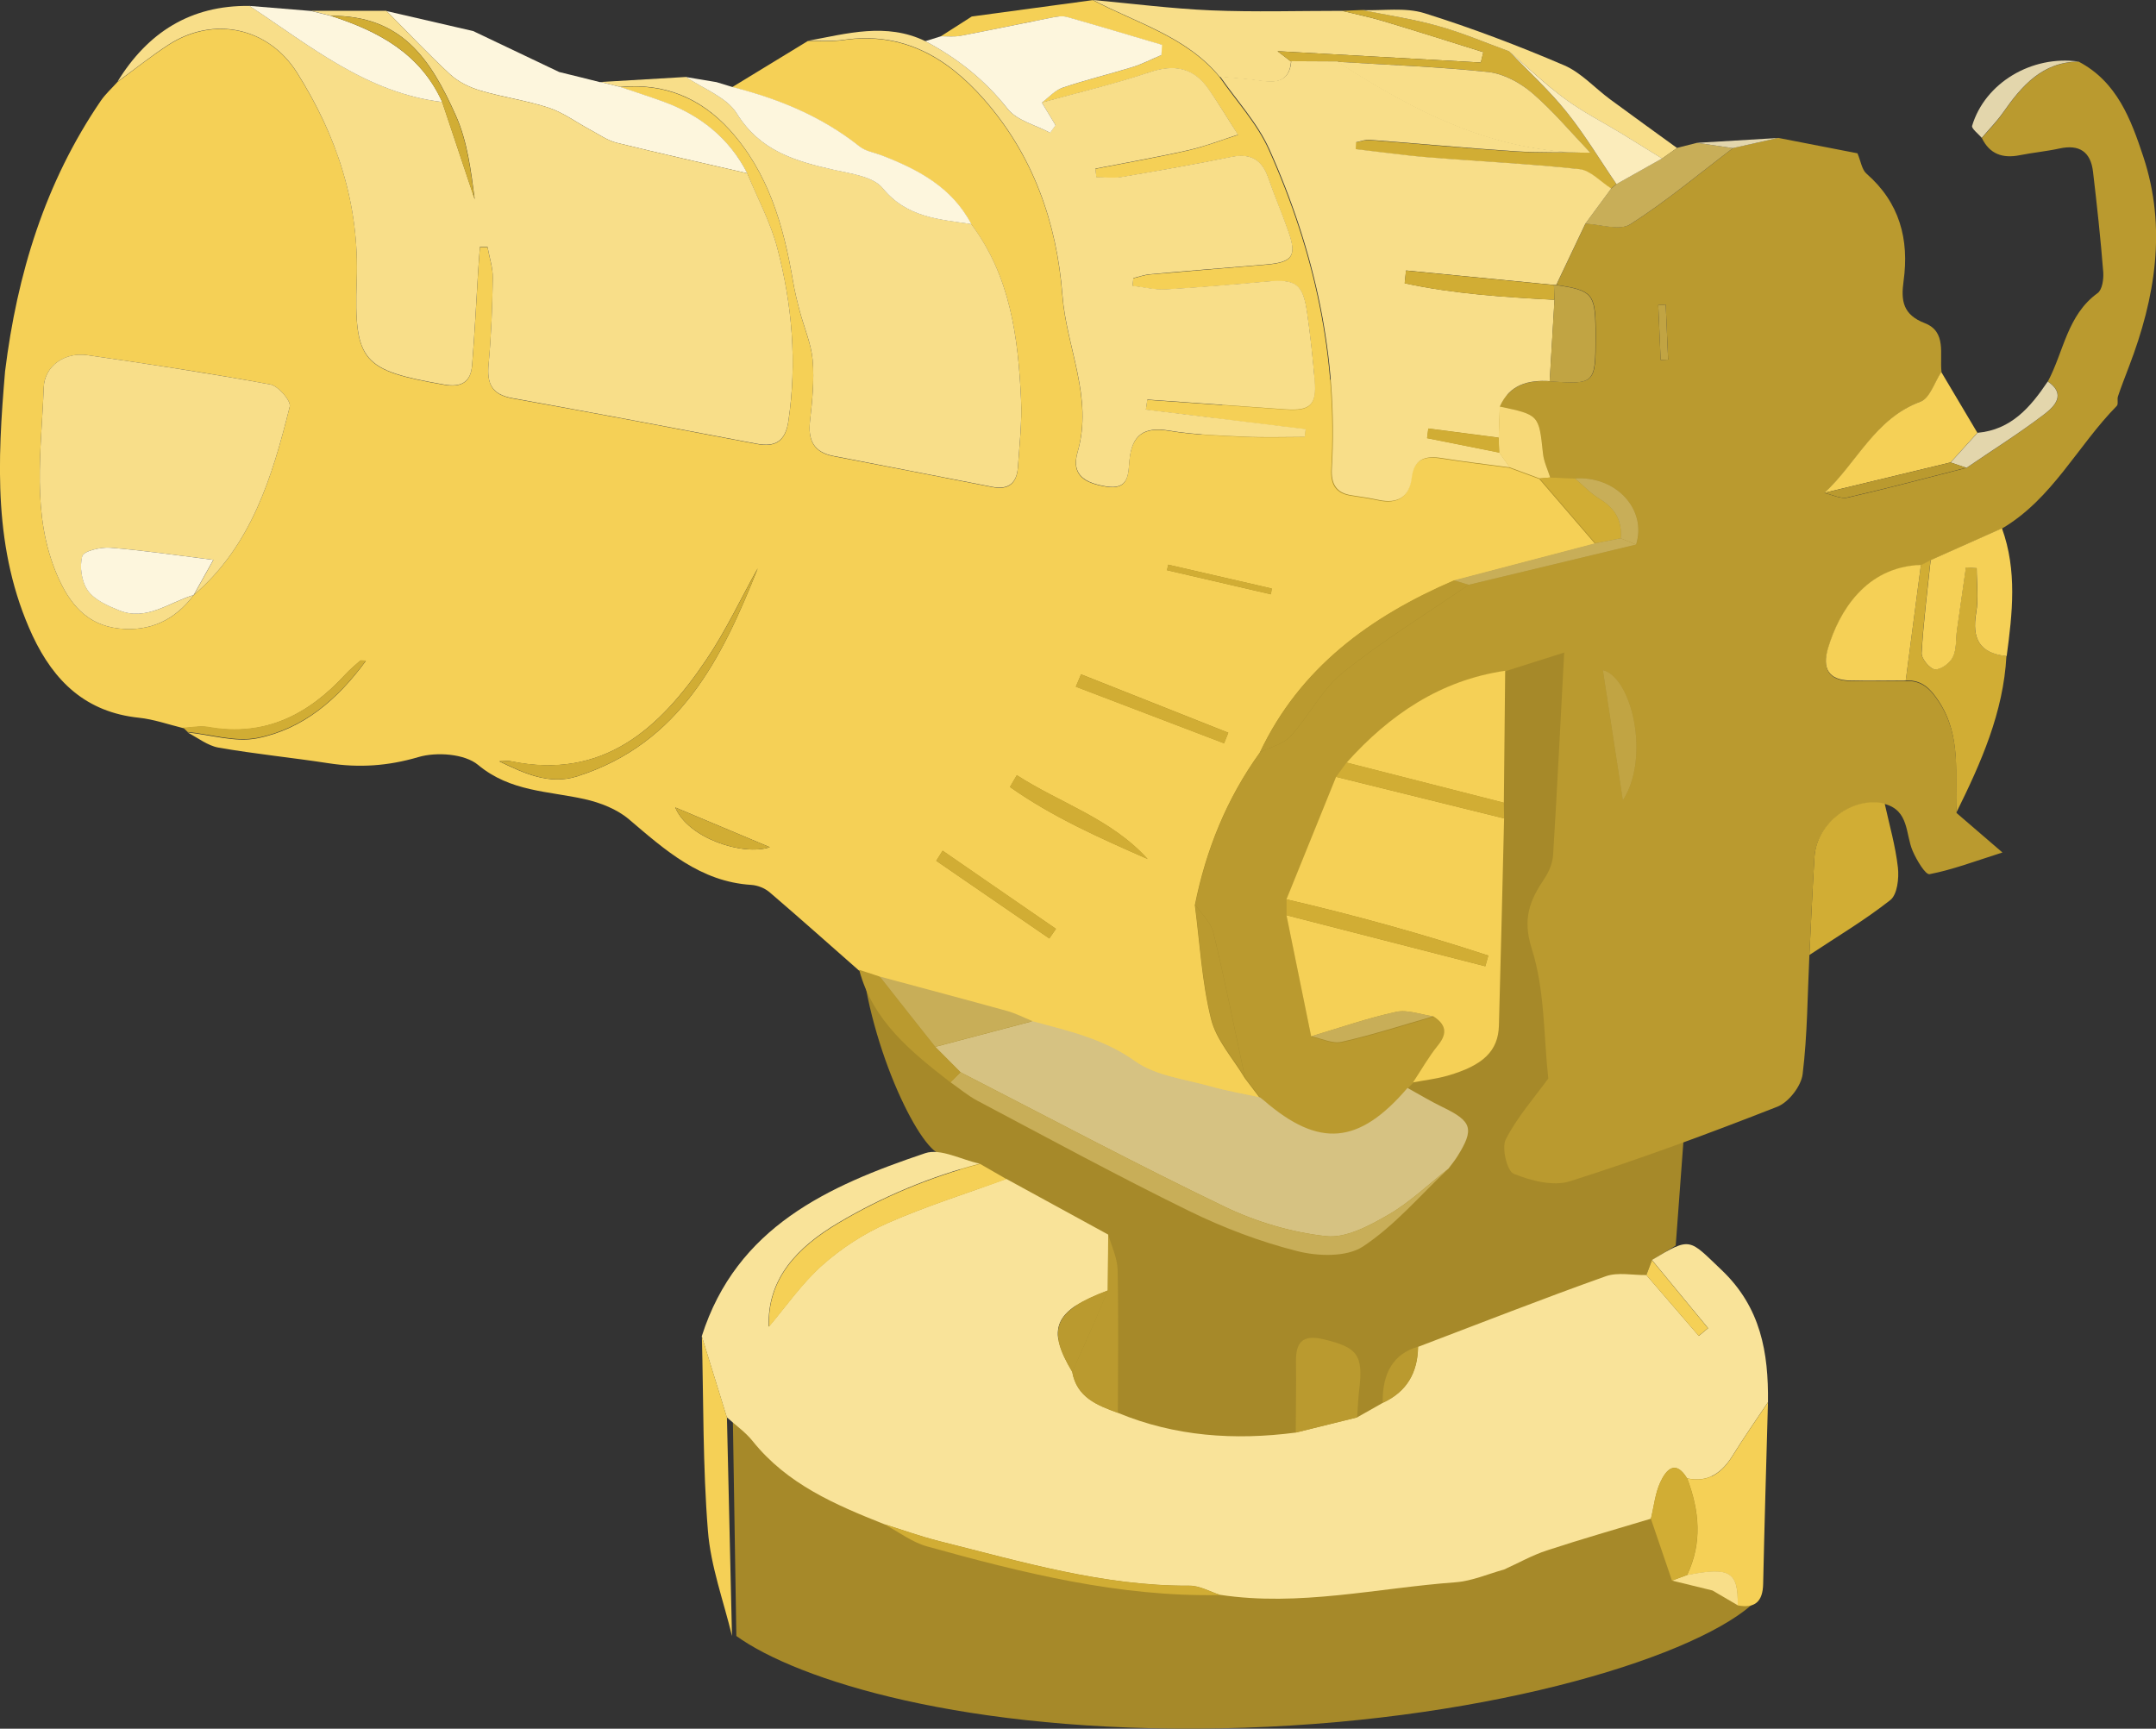 <?xml version="1.0" encoding="UTF-8"?>
<svg id="Layer_1" data-name="Layer 1" xmlns="http://www.w3.org/2000/svg" version="1.1" viewBox="0 0 179.02 143.55">
  <rect x="0" y="0" width="179.02" height="143.55" fill="#333333" stroke="none"/>
  <defs>
    <style>
      .cls-1 {
        fill: #d1ad34;
      }

      .cls-1, .cls-2, .cls-3, .cls-4, .cls-5, .cls-6, .cls-7, .cls-8, .cls-9, .cls-10, .cls-11, .cls-12, .cls-13 {
        stroke-width: 0px;
      }

      .cls-2 {
        fill: #f9e399;
      }

      .cls-3 {
        fill: #f5d056;
      }

      .cls-4 {
        fill: #ba9a2f;
      }

      .cls-5 {
        fill: #f7d978;
      }

      .cls-6 {
        fill: #d6c282;
      }

      .cls-7 {
        fill: #c1a443;
      }

      .cls-8 {
        fill: #fbecbb;
      }

      .cls-9 {
        fill: #f8de89;
      }

      .cls-10 {
        fill: #c8ae58;
      }

      .cls-11 {
        fill: #fdf6dd;
      }

      .cls-12 {
        fill: #e3d6ac;
      }

      .cls-13 {
        fill: #a68929;
      }
    </style>
  </defs>
  <path class="cls-13" d="M61.14,135.85c5.09,3.67,18.96,8.06,40.17,7.67,21.21-.39,38.77-5.63,44.1-10.22,2.52-2.16-2.71-10.47-2.71-10.47l-13.09-4.84-27.07,8.58-32.89-9.25-8.87-3.92.36,22.44Z"/>
  <path class="cls-13" d="M71.34,76.51c0,8.31,4.31,17.74,6.4,19.16s13.02,10.05,13.02,10.05l-6.89,13.25,23.72,5.95,18.99-7.58,5.89-8.59,4.23-2.86.47-1.24,1.97-1.22,2.43-32.77-5.52-36.88-32.66-2.87-32.04,45.62Z"/>
  <g>
    <path class="cls-3" d="M.42,30.84c1-8.08,3.32-15.69,7.95-22.47.39-.57.92-1.04,1.38-1.56,1.42-1.04,2.79-2.14,4.26-3.09,3.75-2.41,8.29-1.43,10.65,2.32,3.33,5.27,5.2,10.91,4.96,17.29-.25,6.77.54,7.44,7.24,8.62,1.43.25,2.22-.19,2.34-1.6.21-2.59.34-5.18.5-7.77.04-.69.1-1.37.15-2.06.21,0,.42,0,.63,0,.15.86.45,1.73.44,2.59-.04,2.38-.13,4.77-.35,7.15-.15,1.59.25,2.51,1.97,2.82,6.78,1.21,13.54,2.5,20.31,3.79,1.58.3,2.37-.27,2.61-1.87.73-4.87.32-9.68-.92-14.4-.56-2.14-1.65-4.13-2.49-6.19-1.51-2.95-3.92-4.84-6.98-5.96-1.18-.43-2.37-.81-3.56-1.21,3.61-.35,6.63.89,9.05,3.53,3.25,3.56,4.51,8,5.29,12.62.14.82.34,1.63.55,2.44.36,1.37.96,2.71,1.08,4.1.14,1.66-.04,3.36-.22,5.03-.18,1.59.29,2.6,1.93,2.92,4.41.85,8.82,1.7,13.22,2.57,1.35.27,2.02-.34,2.11-1.63.13-1.89.35-3.78.26-5.66-.24-5.15-.89-10.22-4.13-14.53-1.62-3.07-4.45-4.56-7.52-5.74-.59-.23-1.28-.33-1.75-.7-3.14-2.5-6.74-3.98-10.59-4.95,2.09-1.28,4.19-2.55,6.28-3.83.98-.02,1.98.06,2.95-.08,4.88-.71,8.55,1.39,11.65,4.9,4.11,4.66,6.08,10.27,6.54,16.3.34,4.35,2.57,8.51,1.26,13.02-.57,1.96.67,2.58,2.36,2.86,1.93.32,1.84-1.05,1.95-2.21.2-2.04,1.17-2.77,3.25-2.43,2.07.34,4.19.41,6.29.51,1.67.08,3.34.02,5.01.02.03-.22.05-.43.08-.65-4.42-.54-8.85-1.08-13.27-1.62.04-.28.08-.55.12-.83,3.83.27,7.66.53,11.48.81,2.02.15,2.59-.36,2.42-2.36-.16-1.89-.36-3.78-.63-5.65-.35-2.44-.92-2.82-3.34-2.61-2.8.25-5.59.49-8.4.65-.91.05-1.84-.18-2.76-.29l.07-.64c.46-.11.92-.28,1.39-.32,3.22-.28,6.43-.54,9.65-.81,2.22-.19,2.56-.72,1.8-2.84-.52-1.46-1.13-2.88-1.63-4.34-.52-1.52-1.45-2.09-3.06-1.76-3.03.61-6.07,1.15-9.12,1.67-.68.12-1.4.02-2.1.02-.03-.24-.06-.47-.08-.71,2.57-.5,5.16-.95,7.71-1.53,1.4-.32,2.75-.85,4.13-1.29-.8-1.26-1.57-2.54-2.42-3.76-1.25-1.81-2.85-2.13-4.96-1.42-2.92.99-5.94,1.69-8.92,2.51.57-.42,1.08-1.02,1.72-1.24,1.92-.65,3.89-1.12,5.83-1.72.81-.25,1.58-.65,2.37-.99.02-.28.03-.56.05-.85-2.64-.78-5.27-1.57-7.91-2.32-.38-.11-.84-.02-1.25.06-2.52.49-5.04,1.03-7.56,1.51-.53.1-1.09.03-1.63.04.86-.55,1.72-1.1,2.58-1.65,3.35-.45,6.7-.91,10.05-1.36,3.63,1.92,7.75,3.03,10.52,6.38,1.39,2.01,3.12,3.86,4.1,6.06,3.77,8.4,5.72,17.23,5.18,26.5-.07,1.26.35,2.03,1.65,2.22.76.11,1.53.23,2.28.39,1.53.32,2.51-.25,2.7-1.82.19-1.62,1.12-1.89,2.52-1.66,1.87.3,3.76.52,5.63.77.83.31,1.66.61,2.49.92,1.54,1.79,3.09,3.59,4.63,5.38-3.91,1.03-7.82,2.05-11.74,3.08-6.93,2.99-12.77,7.22-16.1,14.27-2.75,3.81-4.47,8.07-5.39,12.66.41,3.16.58,6.38,1.34,9.45.43,1.76,1.83,3.28,2.8,4.91.42.55.84,1.1,1.25,1.65-1.37-.3-2.76-.53-4.1-.91-2.14-.61-4.57-.88-6.29-2.1-2.64-1.88-5.57-2.51-8.52-3.32-.71-.29-1.4-.64-2.14-.85-3.51-.97-7.03-1.91-10.54-2.85-.57-.19-1.13-.37-1.7-.56-2.47-2.17-4.92-4.36-7.41-6.49-.4-.34-1-.58-1.53-.61-4.23-.27-7.14-2.89-10.15-5.45-.99-.84-2.38-1.38-3.67-1.67-3.03-.68-6.17-.61-8.85-2.84-1.11-.93-3.46-1.1-4.97-.65-2.52.74-4.91.9-7.44.51-3.05-.47-6.12-.77-9.15-1.3-.9-.16-1.72-.82-2.58-1.26,1.94.2,3.97.85,5.79.49,3.83-.76,6.69-3.24,9.02-6.42-.24,0-.41-.05-.48,0-.42.36-.85.73-1.23,1.14-3.07,3.34-6.7,5.2-11.38,4.36-.67-.12-1.39.04-2.08.07-1.22-.3-2.43-.73-3.67-.86-4.38-.46-7.03-2.99-8.83-6.82C-.59,45.68-.21,38.28.42,30.84ZM16.09,49.41c4.81-4.12,6.52-9.84,7.97-15.65.12-.47-.97-1.72-1.63-1.84-5.04-.93-10.11-1.7-15.18-2.43-1.84-.26-3.55.87-3.62,2.69-.19,5.22-1.06,10.51,1.12,15.59,1.02,2.37,2.46,4.13,5.13,4.42,2.57.28,4.66-.7,6.21-2.78h0ZM62.94,47.15c-1.43,2.56-2.68,5.25-4.32,7.67-3.84,5.68-8.52,9.97-16.18,8.4-.32-.07-.66,0-.99,0,2.08,1,4.15,1.99,6.5,1.24,8.54-2.74,12.02-9.84,14.98-17.3ZM84.43,64.37c-.19.33-.38.65-.57.98,3.52,2.49,7.47,4.24,11.43,5.98-3.03-3.35-7.25-4.63-10.86-6.96ZM89.76,56c-.14.34-.29.68-.43,1.02,4.1,1.57,8.21,3.14,12.31,4.7.12-.29.23-.59.35-.88-4.08-1.62-8.15-3.23-12.23-4.85ZM78.27,70.64c-.18.28-.35.56-.53.84,3.13,2.15,6.26,4.3,9.39,6.45.18-.27.37-.53.55-.8-3.14-2.16-6.28-4.32-9.41-6.49ZM56.07,67.05c1.05,2.54,5.59,4.05,7.85,3.3-2.45-1.03-5.15-2.17-7.85-3.3ZM105.53,49.35c.02-.16.05-.32.07-.48-2.87-.66-5.73-1.32-8.6-1.98-.03.15-.07.3-.1.46,2.88.67,5.76,1.34,8.63,2Z"/>
    <path class="cls-4" d="M104.63,91.13c-.42-.55-.84-1.1-1.25-1.65-.86-4.01-1.66-8.04-2.62-12.03-.21-.85-.99-1.56-1.51-2.33.92-4.59,2.64-8.85,5.39-12.66.85-.43,1.92-.66,2.52-1.32,1.54-1.69,2.61-3.9,4.35-5.29,3.3-2.65,6.94-4.88,10.45-7.29,4.63-1.11,9.27-2.23,13.9-3.34.92-2.91-1.67-5.72-5.07-5.49-.69-.03-1.37-.05-2.06-.08-.21-.66-.53-1.31-.6-1.99-.34-3.2-.32-3.21-3.59-3.9.81-1.82,2.35-2.21,4.14-2.1,3.74.28,3.82.2,3.82-3.65,0-.21,0-.42,0-.63-.03-2.99-.29-3.28-3.27-3.72.81-1.7,1.61-3.39,2.42-5.09,1.26.05,2.85.61,3.73.05,2.98-1.9,5.71-4.19,8.53-6.33,1.25-.28,2.49-.56,3.74-.84,2.27.44,4.54.88,6.58,1.28.28.65.36,1.35.75,1.69,2.75,2.4,3.56,5.45,3.08,8.92-.23,1.64-.05,2.79,1.75,3.49,1.85.71,1.23,2.59,1.4,4.06-.56.85-.95,2.17-1.72,2.46-3.8,1.41-5.3,5.11-8,7.59.64.14,1.34.51,1.93.38,3.31-.76,6.58-1.63,9.87-2.47,2.18-1.48,4.42-2.89,6.51-4.49.83-.63,1.79-1.65.24-2.68,1.32-2.47,1.6-5.51,4.13-7.34.39-.28.51-1.16.47-1.74-.22-2.78-.52-5.56-.85-8.34-.19-1.65-1.13-2.29-2.78-1.93-1.09.24-2.22.34-3.31.56-1.41.28-2.49-.09-3.14-1.43.59-.69,1.24-1.34,1.75-2.08,1.56-2.23,3.26-4.22,6.29-4.26,3.18,1.67,4.34,4.79,5.36,7.87,1.97,5.93,1,11.75-1.18,17.44-.31.83-.64,1.65-.92,2.49-.08.25.05.64-.1.79-3.26,3.32-5.35,7.72-9.53,10.18-1.97.88-3.95,1.76-5.92,2.64-.27.14-.53.28-.8.42-4.59.15-6.8,3.89-7.72,6.93-.5,1.65.04,2.63,1.84,2.67,1.54.04,3.08,0,4.62,0,1.35-.05,2.06.68,2.78,1.79,1.87,2.88,1.29,6.06,1.43,9.17,1.08.93,2.17,1.86,3.81,3.28-2.3.73-4.14,1.43-6.05,1.8-.34.07-1.09-1.19-1.41-1.94-.6-1.41-.28-3.34-2.32-3.89-2.71-.6-5.65,1.61-5.83,4.44-.17,2.71-.28,5.42-.42,8.13-.16,3.29-.16,6.6-.56,9.86-.12,1-1.16,2.34-2.1,2.71-5.68,2.23-11.41,4.35-17.22,6.19-1.38.44-3.24-.04-4.67-.62-.55-.22-1.02-2.15-.66-2.86.97-1.88,2.41-3.51,3.53-5.05-.39-3.54-.28-7.35-1.37-10.77-.8-2.51-.16-4.04,1.06-5.85.38-.56.67-1.29.71-1.95.34-5.43.6-10.87.92-16.8-1.79.57-3.34,1.06-4.89,1.55-5.4.8-9.61,3.65-13.16,7.62-.29.4-.59.8-.88,1.2-1.37,3.39-2.74,6.78-4.12,10.17,0,.44,0,.88,0,1.31.68,3.35,1.37,6.71,2.05,10.06.85.17,1.77.64,2.55.46,2.56-.58,5.07-1.39,7.61-2.12.99.66,1.21,1.37.39,2.39-.78.96-1.39,2.06-2.08,3.09-.16.15-.31.31-.47.46-4.03,4.7-7.34,5-11.91,1.05-.11-.09-.22-.17-.33-.26ZM134.75,66.46c2.29-3.5.78-10.18-1.66-10.82.52,3.37,1.05,6.88,1.66,10.82ZM137.89,29.89c.21-.01.41-.02.62-.03-.07-1.52-.13-3.04-.2-4.56-.21.01-.42.02-.62.03.07,1.52.14,3.04.2,4.56Z"/>
    <path class="cls-2" d="M137.16,104.63c3.27-1.97,3.07-1.75,5.79.83,3.26,3.1,3.9,6.86,3.85,10.98-.97,1.46-1.98,2.89-2.9,4.38-.89,1.45-2.02,2.31-3.81,1.94-.99-1.62-1.76-.69-2.23.32-.43.93-.53,2.02-.78,3.03-2.89.87-5.79,1.7-8.65,2.64-1.22.4-2.36,1.05-3.54,1.58-1.34.37-2.67.96-4.03,1.06-6.51.48-12.98,2.04-19.57,1.04-.84-.27-1.69-.77-2.53-.76-7.16.04-13.94-1.99-20.78-3.7-1.54-.39-3.03-.93-4.55-1.4-4.08-1.62-8.08-3.33-10.94-6.91-.6-.75-1.42-1.32-2.14-1.97-.69-2.24-1.39-4.49-2.08-6.73,2.89-9.08,10.5-12.49,18.55-15.2,1.27-.43,3.01.55,4.54.87-4.15,1.09-8.08,2.73-11.77,4.92-3.41,2.02-5.9,4.65-5.76,8.61,1.37-1.61,2.71-3.57,4.44-5.11,1.59-1.42,3.48-2.64,5.43-3.5,3.2-1.41,6.56-2.46,9.85-3.66,2.82,1.54,5.65,3.09,8.47,4.63-.01,1.55-.03,3.09-.04,4.64-4.46,1.67-5.11,3.17-2.95,6.76.38,2.12,2.07,2.77,3.79,3.4,4.76,1.97,9.71,2.3,14.77,1.64,1.7-.42,3.39-.84,5.09-1.26.71-.4,1.43-.81,2.14-1.21,1.99-.91,2.9-2.51,2.93-4.65,5.19-1.97,10.35-4,15.58-5.86,1.01-.36,2.25-.08,3.38-.1,1.45,1.68,2.9,3.37,4.35,5.05l.77-.64c-1.55-1.89-3.1-3.77-4.66-5.66Z"/>
    <path class="cls-6" d="M104.63,91.13c.11.09.22.17.33.26,4.57,3.95,7.88,3.66,11.91-1.05.98.54,1.93,1.12,2.93,1.6,2.43,1.17,2.64,1.81,1.2,4.1-.22.35-.49.68-.74,1.01-1.65,1.29-3.19,2.79-4.98,3.82-1.57.91-3.51,1.96-5.16,1.78-2.86-.31-5.79-1.18-8.4-2.43-7.4-3.56-14.65-7.43-21.96-11.18-.7-.7-1.4-1.41-2.1-2.11,2.69-.71,5.38-1.42,8.07-2.13,2.95.8,5.88,1.44,8.52,3.32,1.72,1.23,4.15,1.49,6.29,2.1,1.34.38,2.73.61,4.1.91Z"/>
    <path class="cls-3" d="M106.82,74.68c1.37-3.39,2.74-6.78,4.12-10.17,4.65,1.15,9.3,2.3,13.95,3.45-.14,5.73-.27,11.47-.43,17.2-.06,2.1-1.28,3.3-4.25,4.16-.94.27-1.92.38-2.88.56.69-1.04,1.3-2.13,2.08-3.09.83-1.02.61-1.74-.39-2.39-1.04-.14-2.14-.58-3.1-.37-2.39.52-4.71,1.33-7.05,2.03-.68-3.35-1.37-6.71-2.05-10.06,5.5,1.41,11.01,2.83,16.51,4.24.08-.3.17-.59.25-.89-5.51-1.81-11.1-3.35-16.76-4.67Z"/>
    <path class="cls-3" d="M111.82,63.32c3.56-3.97,7.77-6.83,13.16-7.62-.04,3.65-.08,7.3-.11,10.96-4.35-1.11-8.7-2.22-13.05-3.33Z"/>
    <path class="cls-1" d="M150.24,79.29c.14-2.71.25-5.42.42-8.13.18-2.83,3.12-5.05,5.83-4.44.39,1.77.9,3.53,1.1,5.32.1.89-.05,2.24-.63,2.7-2.12,1.67-4.46,3.06-6.72,4.56Z"/>
    <path class="cls-10" d="M79.76,89.04c7.31,3.75,14.56,7.62,21.96,11.18,2.6,1.25,5.53,2.12,8.4,2.43,1.65.18,3.58-.87,5.16-1.78,1.8-1.04,3.33-2.53,4.98-3.82-2.33,2.2-4.45,4.72-7.09,6.46-1.35.89-3.74.82-5.46.38-3.09-.78-6.14-1.94-9.01-3.35-5.92-2.9-11.71-6.05-17.53-9.13-.8-.42-1.5-1.02-2.25-1.54.28-.28.56-.56.84-.84Z"/>
    <path class="cls-3" d="M140.09,122.77c1.79.38,2.92-.49,3.81-1.94.92-1.49,1.93-2.93,2.9-4.38-.14,5.03-.29,10.05-.4,15.08-.03,1.46-.68,2.05-2.11,1.78.05-2.8-.66-3.22-4.21-2.51,1.29-2.67,1.03-5.35.02-8.02Z"/>
    <path class="cls-1" d="M159.5,46.92c.27-.14.53-.28.8-.42-.27,2.57-.6,5.14-.75,7.72-.03.46.69,1.33,1.11,1.36.48.04,1.25-.53,1.49-1.03.32-.65.23-1.5.34-2.26.24-1.73.49-3.45.74-5.18.3.02.59.04.89.06,0,1.24.17,2.5-.04,3.7-.36,2.14.27,3.38,2.52,3.6-.25,4.69-2.11,8.87-4.15,12.99-.14-3.1.44-6.28-1.43-9.17-.72-1.11-1.43-1.84-2.78-1.79.42-3.2.84-6.39,1.26-9.59Z"/>
    <path class="cls-3" d="M166.61,54.48c-2.25-.22-2.89-1.46-2.52-3.6.21-1.2.04-2.47.04-3.7-.3-.02-.59-.04-.89-.06-.25,1.73-.5,3.45-.74,5.18-.11.76-.02,1.61-.34,2.26-.24.5-1.01,1.07-1.49,1.03-.43-.04-1.14-.9-1.11-1.36.15-2.58.48-5.15.75-7.72,1.97-.88,3.95-1.76,5.92-2.64,1.27,3.5.87,7.06.39,10.62Z"/>
    <path class="cls-3" d="M83.57,97.91c-3.29,1.2-6.65,2.25-9.85,3.66-1.95.86-3.84,2.08-5.43,3.5-1.72,1.54-3.07,3.5-4.44,5.11-.15-3.97,2.35-6.59,5.76-8.61,3.69-2.19,7.62-3.82,11.77-4.92.73.42,1.46.84,2.19,1.26Z"/>
    <path class="cls-4" d="M112.68,117.7c-1.7.42-3.39.84-5.09,1.26,0-1.95.05-3.91.02-5.86-.03-1.63.53-2.3,2.28-1.89,2.83.67,3.32,1.3,2.97,4.19-.09.76-.12,1.53-.17,2.29Z"/>
    <path class="cls-3" d="M60.36,117.7c.14,6.05.28,12.1.42,18.15-.7-2.91-1.77-5.79-2-8.74-.43-5.36-.36-10.76-.5-16.14.69,2.24,1.39,4.49,2.08,6.73Z"/>
    <path class="cls-4" d="M91.99,107.17c.01-1.55.03-3.09.04-4.64.27.97.75,1.94.77,2.92.08,3.95.03,7.91.02,11.87-1.72-.62-3.41-1.28-3.79-3.4.6-1.33,1.2-2.66,1.78-3.99.4-.92.78-1.84,1.17-2.76Z"/>
    <path class="cls-1" d="M111.82,63.32c4.35,1.11,8.7,2.22,13.05,3.33,0,.44.01.87.02,1.31-4.65-1.15-9.3-2.3-13.95-3.45.29-.4.59-.8.88-1.2Z"/>
    <path class="cls-4" d="M79.76,89.04c-.28.28-.56.56-.84.84-3.25-2.53-6.46-5.09-7.58-9.35.57.19,1.13.37,1.7.56,1.54,1.95,3.08,3.89,4.61,5.84.7.7,1.4,1.41,2.1,2.11Z"/>
    <path class="cls-1" d="M15.22,60.42c.69-.03,1.41-.19,2.08-.07,4.69.84,8.31-1.01,11.38-4.36.38-.41.81-.77,1.23-1.14.07-.06.24,0,.48,0-2.33,3.18-5.19,5.66-9.02,6.42-1.83.36-3.85-.29-5.79-.49-.12-.12-.24-.24-.36-.35Z"/>
    <path class="cls-4" d="M117.74,111.83c-.03,2.15-.94,3.74-2.93,4.65q-.06-3.79,2.93-4.65Z"/>
    <path class="cls-3" d="M137.16,104.63c1.55,1.89,3.1,3.77,4.66,5.66l-.77.64c-1.45-1.68-2.9-3.37-4.35-5.05.15-.41.31-.83.47-1.24Z"/>
    <path class="cls-9" d="M140.08,130.79c3.55-.71,4.26-.29,4.21,2.51-.7-.41-1.4-.82-2.1-1.23-1.12-.27-2.24-.55-3.36-.82.42-.15.83-.31,1.25-.46Z"/>
    <path class="cls-9" d="M80.65,18.61c3.24,4.31,3.89,9.38,4.13,14.53.09,1.88-.13,3.78-.26,5.66-.09,1.29-.76,1.89-2.11,1.63-4.41-.87-8.81-1.71-13.22-2.57-1.64-.32-2.11-1.33-1.93-2.92.19-1.67.36-3.37.22-5.03-.12-1.39-.72-2.73-1.08-4.1-.21-.8-.41-1.62-.55-2.44-.78-4.62-2.04-9.05-5.29-12.62-2.41-2.64-5.43-3.88-9.05-3.53-.55-.14-1.1-.27-1.65-.41,2.37-.14,4.75-.28,7.12-.42,1.43.99,3.36,1.68,4.2,3.03,1.94,3.12,4.87,3.97,8.07,4.68,1.41.32,3.25.55,4.04,1.52,2.01,2.45,4.68,2.58,7.36,2.98Z"/>
    <path class="cls-11" d="M49.86,6.81c.55.14,1.1.27,1.65.41,1.19.4,2.38.78,3.56,1.21,3.06,1.12,5.47,3.01,6.98,5.96-3.61-.84-7.23-1.64-10.83-2.53-.78-.19-1.49-.7-2.22-1.09-1.14-.61-2.22-1.42-3.43-1.82-1.85-.61-3.82-.88-5.69-1.43-.9-.27-1.83-.72-2.51-1.35-1.82-1.68-3.52-3.49-5.27-5.25,2.4.55,4.79,1.1,7.19,1.66,2.38,1.13,4.76,2.26,7.14,3.4,1.14.28,2.29.56,3.43.85Z"/>
    <path class="cls-9" d="M101.28,6.38c-2.76-3.35-6.88-4.46-10.52-6.38,3.26.3,6.52.72,9.79.86,3.62.15,7.25.04,10.88.04,1.14.28,2.29.51,3.42.85,2.78.83,5.55,1.71,8.32,2.58-.07.29-.14.57-.21.86-5.46-.3-10.91-.61-16.88-.94.69.53.9.69,1.12.86-.13,1.54-1.06,1.82-2.4,1.62-1.16-.17-2.34-.24-3.51-.35Z"/>
    <path class="cls-11" d="M80.65,18.61c-2.68-.4-5.35-.53-7.36-2.98-.79-.97-2.62-1.2-4.04-1.52-3.2-.72-6.13-1.56-8.07-4.68-.84-1.36-2.77-2.04-4.2-3.03.84.14,1.67.28,2.51.42.44.13.87.27,1.31.4,3.85.97,7.45,2.45,10.59,4.95.47.37,1.16.48,1.75.7,3.07,1.18,5.9,2.66,7.52,5.74Z"/>
    <path class="cls-1" d="M107.19,5.11c-.22-.17-.43-.33-1.12-.86,5.97.33,11.42.63,16.88.94.07-.29.14-.57.21-.86-2.77-.86-5.54-1.74-8.32-2.58-1.12-.34-2.28-.57-3.42-.85.56-.02,1.13-.05,1.69-.07,2.1.43,4.23.75,6.29,1.32,2.01.56,3.95,1.4,5.91,2.11,1.6,1.67,3.32,3.24,4.77,5.04,1.51,1.88,2.76,3.98,4.13,5.98-.15.13-.3.27-.45.4-.89-.56-1.73-1.52-2.67-1.62-4.17-.46-8.36-.64-12.54-.98-2.01-.16-4.01-.45-6.02-.68.01-.19.02-.38.03-.57.37-.07.75-.22,1.11-.2,4.04.31,8.08.69,12.12.95,2.07.13,4.16.07,6.24.09-1.6-1.67-3.09-3.46-4.83-4.96-.99-.85-2.36-1.6-3.63-1.73-4.17-.45-8.37-.59-12.56-.85-1.28,0-2.55-.02-3.83-.02Z"/>
    <path class="cls-3" d="M151.47,40.94c2.7-2.48,4.2-6.19,8-7.59.77-.29,1.16-1.61,1.72-2.46,1,1.69,2,3.37,3,5.05-.74.82-1.49,1.64-2.23,2.46-3.5.84-7,1.69-10.5,2.53Z"/>
    <path class="cls-9" d="M125.32,4.27c-1.97-.72-3.9-1.55-5.91-2.11-2.06-.58-4.19-.89-6.29-1.32,1.72.06,3.55-.24,5.14.25,3.94,1.23,7.82,2.71,11.61,4.33,1.42.61,2.55,1.89,3.84,2.84,1.84,1.36,3.7,2.69,5.54,4.03-.41.29-.83.59-1.24.88-1.11-.68-2.21-1.37-3.32-2.05-1.59-.97-3.26-1.81-4.75-2.91-1.62-1.19-3.08-2.61-4.62-3.93Z"/>
    <path class="cls-10" d="M138.01,13.16c.41-.29.83-.59,1.24-.88.55-.14,1.11-.28,1.66-.42.99.15,1.98.29,2.98.44-2.82,2.14-5.55,4.43-8.53,6.33-.88.56-2.47,0-3.73-.05.71-.96,1.42-1.93,2.13-2.89.15-.13.3-.27.45-.4,1.26-.71,2.53-1.42,3.79-2.13Z"/>
    <path class="cls-12" d="M161.97,38.4c.74-.82,1.49-1.64,2.23-2.46,2.8-.25,4.4-2.13,5.83-4.26,1.55,1.04.58,2.05-.24,2.68-2.09,1.6-4.33,3-6.51,4.49-.43-.15-.87-.3-1.3-.44Z"/>
    <path class="cls-12" d="M172.59,5.11c-3.03.04-4.73,2.03-6.29,4.26-.52.74-1.17,1.39-1.75,2.08-.28-.34-.86-.77-.8-1,1.07-3.57,4.95-5.88,8.84-5.34Z"/>
    <path class="cls-12" d="M143.89,12.3c-.99-.15-1.98-.29-2.98-.44,2.24-.13,4.48-.27,6.71-.4-1.25.28-2.49.56-3.74.84Z"/>
    <path class="cls-9" d="M32.1.92c1.75,1.76,3.45,3.57,5.27,5.25.68.63,1.61,1.08,2.51,1.35,1.87.56,3.84.82,5.69,1.43,1.21.4,2.28,1.21,3.43,1.82.73.39,1.44.9,2.22,1.09,3.6.89,7.22,1.7,10.83,2.53.85,2.06,1.93,4.06,2.49,6.19,1.24,4.71,1.65,9.53.92,14.4-.24,1.6-1.03,2.17-2.61,1.87-6.77-1.29-13.53-2.57-20.31-3.79-1.72-.31-2.12-1.22-1.97-2.82.22-2.37.31-4.76.35-7.15.01-.86-.28-1.72-.44-2.59-.21,0-.42,0-.63,0-.05.69-.11,1.37-.15,2.06-.16,2.59-.29,5.18-.5,7.77-.11,1.41-.91,1.86-2.34,1.6-6.7-1.18-7.48-1.85-7.24-8.62.23-6.38-1.64-12.02-4.96-17.29-2.36-3.74-6.91-4.73-10.65-2.32-1.47.95-2.84,2.06-4.26,3.09C12.26,2.7,15.81.43,20.72.49c5.01,3.3,9.72,7.22,16,7.98.9,2.69,1.8,5.39,2.7,8.08-.31-2.38-.61-4.81-1.56-6.94-2.14-4.8-4.55-8.32-10.38-8.3-.55-.14-1.1-.27-1.66-.41,2.09,0,4.19,0,6.28,0Z"/>
    <path class="cls-11" d="M36.71,8.47c-6.28-.75-10.98-4.68-16-7.98,1.7.14,3.4.28,5.11.42.55.14,1.11.27,1.66.41,3.94,1.27,7.43,3.13,9.24,7.15Z"/>
    <path class="cls-9" d="M133.77,15.68c-.71.96-1.42,1.93-2.13,2.89-.81,1.7-1.61,3.39-2.42,5.09,0,0-.18,0-.18,0-4.1-.4-8.19-.8-12.29-1.2-.04.35-.08.71-.11,1.06,4.08.88,8.26,1.15,12.44,1.37-.13,2.25-.27,4.5-.4,6.76-1.79-.11-3.33.28-4.14,2.1-.03.86-.06,1.73-.09,2.59-1.95-.25-3.9-.51-5.85-.76l-.1.8c2,.4,4,.8,6,1.2.29.41.58.82.87,1.23-1.88-.25-3.76-.47-5.63-.77-1.4-.22-2.32.04-2.52,1.66-.19,1.57-1.17,2.14-2.7,1.82-.76-.16-1.52-.28-2.28-.39-1.3-.19-1.72-.96-1.65-2.22.54-9.27-1.41-18.09-5.18-26.5-.98-2.19-2.71-4.05-4.1-6.06,1.17.11,2.35.18,3.51.35,1.34.2,2.27-.08,2.4-1.62,1.28,0,2.55.02,3.83.02,6.42,4.15,13.08,7.62,21.02,7.55-2.08-.02-4.17.05-6.24-.09-4.04-.26-8.08-.65-12.12-.95-.36-.03-.74.13-1.11.2-.01.19-.02.38-.03.57,2.01.23,4.01.52,6.02.68,4.18.34,8.37.53,12.54.98.94.1,1.78,1.06,2.67,1.62Z"/>
    <path class="cls-9" d="M67.08,3.39c3.25-.6,6.49-1.54,9.74.02,2.66,1.41,4.95,3.21,6.84,5.62.77.98,2.33,1.35,3.53,1.99.15-.21.3-.42.45-.63l-1.14-1.88c2.98-.82,6-1.53,8.92-2.51,2.11-.71,3.71-.39,4.96,1.42.85,1.23,1.61,2.51,2.42,3.76-1.37.44-2.72.97-4.13,1.29-2.56.58-5.14,1.03-7.71,1.53.03.24.06.47.08.71.7,0,1.42.1,2.1-.02,3.05-.52,6.09-1.05,9.12-1.67,1.61-.32,2.54.25,3.06,1.76.5,1.46,1.12,2.88,1.63,4.34.76,2.12.41,2.65-1.8,2.84-3.22.27-6.43.52-9.65.81-.47.04-.93.21-1.39.32l-.07.64c.92.1,1.85.34,2.76.29,2.8-.16,5.6-.4,8.4-.65,2.42-.21,2.99.17,3.34,2.61.27,1.88.47,3.76.63,5.65.17,2-.4,2.5-2.42,2.36-3.83-.28-7.65-.54-11.48-.81-.04.28-.08.55-.12.83,4.42.54,8.85,1.08,13.27,1.62-.03.22-.05.43-.08.65-1.67,0-3.34.06-5.01-.02-2.1-.1-4.22-.16-6.29-.51-2.08-.34-3.05.39-3.25,2.43-.11,1.16-.02,2.53-1.95,2.21-1.69-.28-2.93-.91-2.36-2.86,1.31-4.52-.93-8.67-1.26-13.02-.47-6.03-2.43-11.64-6.54-16.3-3.1-3.51-6.77-5.61-11.65-4.9-.97.14-1.96.06-2.95.08Z"/>
    <path class="cls-9" d="M16.09,49.41c-1.56,2.08-3.65,3.06-6.21,2.78-2.67-.29-4.11-2.05-5.13-4.42-2.18-5.08-1.31-10.37-1.12-15.59.07-1.83,1.78-2.96,3.62-2.69,5.07.73,10.14,1.51,15.18,2.43.67.12,1.75,1.37,1.63,1.84-1.45,5.81-3.16,11.53-7.97,15.65.47-.83.93-1.67,1.63-2.92-3.05-.38-5.8-.79-8.56-1.01-.79-.06-2.21.27-2.32.7-.24.87-.06,2.13.46,2.86.54.77,1.63,1.25,2.58,1.64,2.31.93,4.18-.68,6.22-1.27Z"/>
    <path class="cls-11" d="M86.51,8.52l1.14,1.88c-.15.21-.3.42-.45.63-1.2-.65-2.76-1.01-3.53-1.99-1.9-2.41-4.18-4.21-6.84-5.62.44-.14.87-.27,1.31-.41.54,0,1.1.06,1.63-.04,2.52-.48,5.04-1.01,7.56-1.51.41-.08.86-.16,1.25-.06,2.64.75,5.28,1.54,7.91,2.32-.02.28-.03.56-.05.85-.79.33-1.55.73-2.37.99-1.94.6-3.91,1.07-5.83,1.72-.64.22-1.15.81-1.72,1.24Z"/>
    <path class="cls-4" d="M121.95,48.56c-3.5,2.4-7.14,4.63-10.45,7.29-1.74,1.4-2.81,3.61-4.35,5.29-.6.66-1.66.89-2.52,1.32,3.33-7.05,9.17-11.28,16.1-14.27.41.12.81.25,1.22.37Z"/>
    <path class="cls-10" d="M77.66,86.93c-1.54-1.95-3.08-3.89-4.61-5.84,3.52.95,7.03,1.88,10.54,2.85.73.2,1.43.56,2.14.85-2.69.71-5.38,1.42-8.07,2.13Z"/>
    <path class="cls-1" d="M62.94,47.15c-2.96,7.46-6.44,14.56-14.98,17.3-2.35.76-4.42-.24-6.5-1.24.33,0,.67-.06.99,0,7.66,1.57,12.34-2.72,16.18-8.4,1.64-2.42,2.89-5.11,4.32-7.67Z"/>
    <path class="cls-4" d="M99.24,75.12c.52.77,1.31,1.48,1.51,2.33.96,3.99,1.76,8.01,2.62,12.03-.96-1.63-2.36-3.15-2.8-4.91-.76-3.07-.92-6.29-1.34-9.45Z"/>
    <path class="cls-5" d="M124.44,36.35c.03-.86.06-1.73.09-2.59,3.28.69,3.25.7,3.59,3.9.07.68.39,1.33.6,1.99-.29.03-.59.05-.88.08-.83-.3-1.66-.61-2.49-.92-.29-.41-.58-.82-.87-1.23-.02-.41-.03-.82-.05-1.24Z"/>
    <path class="cls-1" d="M84.43,64.37c3.61,2.33,7.84,3.61,10.86,6.96-3.96-1.74-7.91-3.49-11.43-5.98.19-.33.38-.65.57-.98Z"/>
    <path class="cls-1" d="M127.84,39.73c.29-.03.59-.05.88-.08.69.03,1.37.05,2.06.08.68.58,1.3,1.25,2.06,1.71,1.27.76,1.86,1.8,1.73,3.26-.7.14-1.4.28-2.1.41-1.54-1.79-3.09-3.59-4.63-5.38Z"/>
    <path class="cls-1" d="M89.76,56c4.08,1.62,8.15,3.23,12.23,4.85-.12.29-.23.59-.35.88-4.1-1.57-8.21-3.14-12.31-4.7.14-.34.29-.68.43-1.02Z"/>
    <path class="cls-1" d="M78.27,70.64c3.14,2.16,6.28,4.32,9.41,6.49-.18.27-.37.53-.55.8-3.13-2.15-6.26-4.3-9.39-6.45.18-.28.35-.56.53-.84Z"/>
    <path class="cls-10" d="M132.47,45.11c.7-.14,1.4-.28,2.1-.41.43.17.85.35,1.28.52-4.63,1.11-9.27,2.23-13.9,3.34-.41-.12-.81-.25-1.22-.37,3.91-1.03,7.82-2.05,11.74-3.08Z"/>
    <path class="cls-1" d="M56.07,67.05c2.7,1.14,5.4,2.27,7.85,3.3-2.25.75-6.8-.76-7.85-3.3Z"/>
    <path class="cls-1" d="M105.53,49.35c-2.88-.67-5.76-1.34-8.63-2,.03-.15.07-.3.1-.46,2.87.66,5.73,1.32,8.6,1.98-.02.16-.05.32-.07.48Z"/>
    <path class="cls-3" d="M159.5,46.92c-.42,3.2-.84,6.4-1.26,9.59-1.54,0-3.08.04-4.62,0-1.8-.04-2.33-1.02-1.84-2.67.91-3.04,3.13-6.78,7.72-6.93Z"/>
    <path class="cls-7" d="M128.67,31.66c.13-2.25.27-4.5.4-6.76-.01-.41-.03-.82-.04-1.23,0,0,.18,0,.18,0,2.98.44,3.24.73,3.27,3.72,0,.21,0,.42,0,.63,0,3.85-.08,3.92-3.82,3.65Z"/>
    <path class="cls-1" d="M106.82,74.68c5.66,1.32,11.25,2.86,16.76,4.67-.08.3-.17.59-.25.89-5.5-1.41-11.01-2.83-16.51-4.24,0-.44,0-.88,0-1.31Z"/>
    <path class="cls-7" d="M134.75,66.46c-.6-3.94-1.14-7.45-1.66-10.82,2.44.63,3.95,7.32,1.66,10.82Z"/>
    <path class="cls-10" d="M135.85,45.22c-.43-.17-.85-.35-1.28-.52.13-1.46-.46-2.49-1.73-3.26-.76-.46-1.38-1.13-2.06-1.71,3.4-.23,5.99,2.57,5.07,5.49Z"/>
    <path class="cls-10" d="M108.87,86.05c2.35-.7,4.67-1.51,7.05-2.03.96-.21,2.06.23,3.1.37-2.53.72-5.04,1.54-7.61,2.12-.77.18-1.69-.29-2.55-.46Z"/>
    <path class="cls-4" d="M161.97,38.4c.43.15.87.3,1.3.44-3.29.84-6.56,1.71-9.87,2.47-.58.13-1.28-.24-1.93-.38,3.5-.84,7-1.69,10.5-2.53Z"/>
    <path class="cls-7" d="M137.89,29.89c-.07-1.52-.14-3.04-.2-4.56.21-.01.42-.02.62-.03.07,1.52.13,3.04.2,4.56-.21.01-.41.02-.62.03Z"/>
    <path class="cls-1" d="M140.08,130.79c-.42.15-.83.31-1.25.46-.58-1.71-1.16-3.42-1.75-5.13.25-1.02.35-2.1.78-3.03.47-1.01,1.25-1.94,2.23-.32,1.01,2.68,1.27,5.35-.02,8.02Z"/>
    <path class="cls-1" d="M101.3,132.45c-8.36.17-16.37-1.83-24.33-4.04-1.25-.35-2.35-1.2-3.52-1.83,1.52.47,3.01,1.02,4.55,1.4,6.84,1.72,13.62,3.74,20.78,3.7.84,0,1.68.5,2.53.76Z"/>
    <path class="cls-4" d="M91.99,107.17c-.39.92-.77,1.85-1.17,2.76-.59,1.34-1.19,2.66-1.78,3.99-2.16-3.59-1.5-5.09,2.95-6.76Z"/>
    <path class="cls-9" d="M132.04,12.68c-7.93.07-14.6-3.4-21.02-7.55,4.19.26,8.39.41,12.56.85,1.27.14,2.63.88,3.63,1.73,1.74,1.5,3.24,3.29,4.83,4.96Z"/>
    <path class="cls-8" d="M138.01,13.16c-1.26.71-2.53,1.42-3.79,2.13-1.37-2-2.62-4.1-4.13-5.98-1.44-1.8-3.17-3.37-4.77-5.04,1.53,1.32,2.99,2.74,4.62,3.93,1.49,1.1,3.16,1.94,4.75,2.91,1.11.68,2.21,1.37,3.32,2.05Z"/>
    <path class="cls-1" d="M36.71,8.47c-1.81-4.03-5.29-5.89-9.24-7.15,5.83-.03,8.24,3.49,10.38,8.3.95,2.14,1.24,4.56,1.56,6.94-.9-2.69-1.8-5.39-2.7-8.08Z"/>
    <path class="cls-1" d="M129.03,23.67c.01.41.03.82.04,1.23-4.18-.22-8.36-.49-12.44-1.37.04-.35.08-.71.11-1.06,4.1.4,8.19.8,12.29,1.2Z"/>
    <path class="cls-1" d="M124.44,36.35c.02.41.03.82.05,1.24-2-.4-4-.8-6-1.2l.1-.8c1.95.25,3.9.51,5.85.76Z"/>
    <path class="cls-11" d="M16.09,49.41c-2.04.59-3.91,2.21-6.22,1.27-.94-.38-2.03-.86-2.58-1.64-.52-.74-.7-1.99-.46-2.86.12-.43,1.53-.76,2.32-.7,2.76.22,5.51.63,8.56,1.01-.7,1.25-1.16,2.08-1.63,2.92,0,0,0,0,0,0Z"/>
  </g>
</svg>